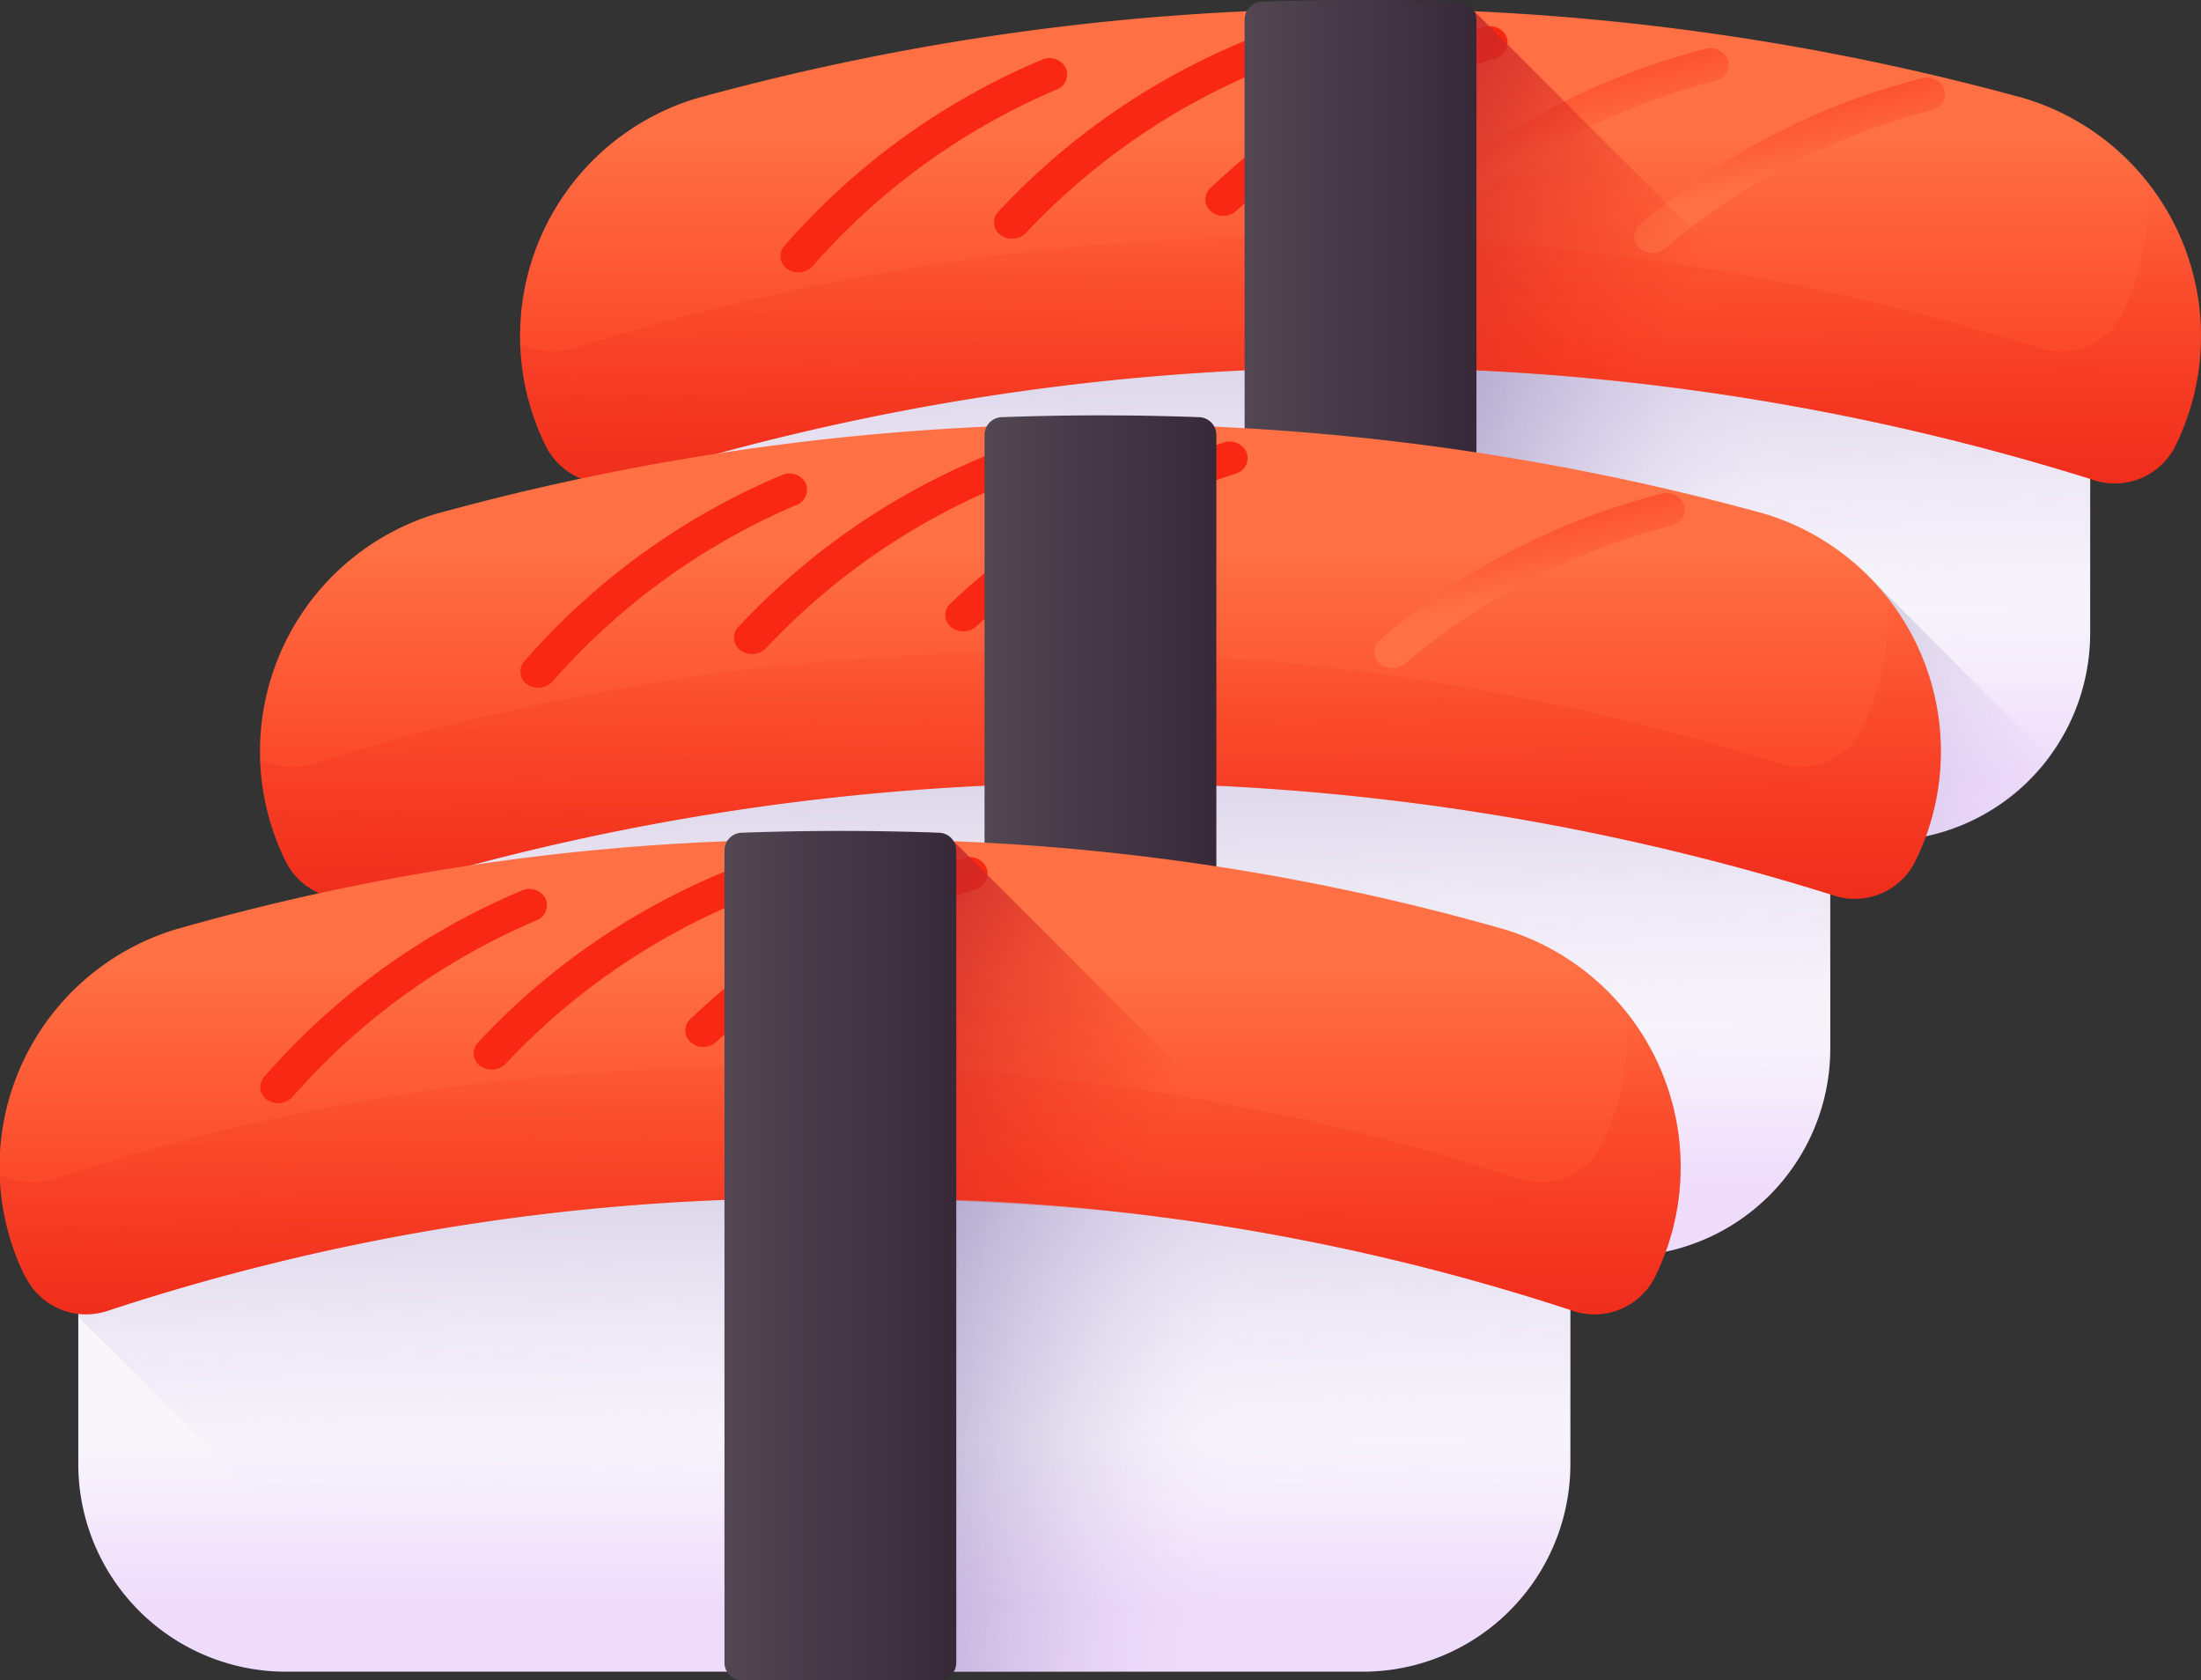 <svg xmlns="http://www.w3.org/2000/svg" xmlns:xlink="http://www.w3.org/1999/xlink" width="23.053" height="17.598" viewBox="0 0 23.053 17.598"><rect x="0" y="0" width="23.053" height="17.598" fill="#333333" stroke="none"/><defs><style>.a{fill:url(#a);}.b,.c,.m,.q{opacity:0.5;}.b{fill:url(#b);}.c{fill:url(#c);}.d{fill:url(#d);}.e{fill:url(#e);}.f{fill:url(#f);}.g{fill:url(#g);}.h{fill:url(#h);}.i{fill:url(#i);}.j{fill:url(#j);}.k{fill:url(#k);}.l{fill:url(#l);}.m{fill:url(#m);}.n{fill:url(#s);}.o{fill:url(#t);}.p{fill:url(#u);}.q{fill:url(#ac);}.r{fill:url(#af);}.s{fill:url(#ag);}.t{fill:url(#ah);}</style><linearGradient id="a" x1="0.5" y1="0.683" x2="0.5" y2="0.91" gradientUnits="objectBoundingBox"><stop offset="0" stop-color="#f8f6fb"/><stop offset="1" stop-color="#efdcfb"/></linearGradient><linearGradient id="b" x1="0.515" y1="0.773" x2="0.489" y2="0.107" gradientUnits="objectBoundingBox"><stop offset="0" stop-color="#efdcfb" stop-opacity="0"/><stop offset="0.289" stop-color="#c7b6df" stop-opacity="0.29"/><stop offset="0.591" stop-color="#a495c7" stop-opacity="0.592"/><stop offset="0.84" stop-color="#8e80b7" stop-opacity="0.839"/><stop offset="1" stop-color="#8679b2"/></linearGradient><linearGradient id="c" x1="0.515" y1="0.516" x2="0.025" y2="0.467" xlink:href="#b"/><linearGradient id="d" x1="0.5" y1="0.263" x2="0.5" y2="1.118" gradientUnits="objectBoundingBox"><stop offset="0" stop-color="#ff7044"/><stop offset="1" stop-color="#f82814"/></linearGradient><linearGradient id="e" x1="0.476" y1="-0.04" x2="0.588" y2="2.539" gradientUnits="objectBoundingBox"><stop offset="0" stop-color="#f82814" stop-opacity="0"/><stop offset="1" stop-color="#c0272d"/></linearGradient><linearGradient id="f" x1="0.711" y1="3.951" x2="0.356" y2="3.334" xlink:href="#d"/><linearGradient id="g" x1="0.701" y1="3.281" x2="0.353" y2="2.638" xlink:href="#d"/><linearGradient id="h" x1="0.637" y1="1.946" x2="0.3" y2="1.249" xlink:href="#d"/><linearGradient id="i" x1="0.524" y1="0.556" x2="0.197" y2="-0.199" xlink:href="#d"/><linearGradient id="j" x1="0.524" y1="0.556" x2="0.197" y2="-0.199" xlink:href="#d"/><linearGradient id="k" x1="0.578" y1="0.665" x2="-0.166" y2="0.342" xlink:href="#e"/><linearGradient id="l" x1="-0.051" y1="0.5" x2="1.157" y2="0.5" gradientUnits="objectBoundingBox"><stop offset="0" stop-color="#534854"/><stop offset="1" stop-color="#342434"/></linearGradient><linearGradient id="m" x1="1.27" y1="0.917" x2="-0.629" y2="0.294" xlink:href="#b"/><linearGradient id="s" x1="0.506" y1="3.75" x2="0.151" y2="3.132" xlink:href="#d"/><linearGradient id="t" x1="0.543" y1="3.123" x2="0.195" y2="2.48" xlink:href="#d"/><linearGradient id="u" x1="0.563" y1="1.868" x2="0.227" y2="1.171" xlink:href="#d"/><linearGradient id="ac" x1="0.515" y1="0.516" x2="0.025" y2="0.467" xlink:href="#b"/><linearGradient id="af" x1="0.301" y1="3.548" x2="-0.054" y2="2.931" xlink:href="#d"/><linearGradient id="ag" x1="0.386" y1="2.964" x2="0.038" y2="2.321" xlink:href="#d"/><linearGradient id="ah" x1="0.49" y1="1.791" x2="0.153" y2="1.094" xlink:href="#d"/></defs><g transform="translate(0 -60.34)"><g transform="translate(5.448 60.34)"><path class="a" d="M152.127,91.894H140.851a2.175,2.175,0,0,1-2.175-2.175V86.34a2.175,2.175,0,0,1,2.175-2.175h11.276A2.175,2.175,0,0,1,154.3,86.34v3.379A2.175,2.175,0,0,1,152.127,91.894Z" transform="translate(-137.856 -83.088)"/><path class="b" d="M152.127,84.165H140.851a2.175,2.175,0,0,0-2.175,2.175v1.837l3.717,3.717h9.735a2.175,2.175,0,0,0,2.175-2.175V86.34A2.175,2.175,0,0,0,152.127,84.165Z" transform="translate(-137.856 -83.088)"/><path class="c" d="M334.784,84.165h-4.8v7.729h4.8a2.175,2.175,0,0,0,2.175-2.175V86.34A2.175,2.175,0,0,0,334.784,84.165Z" transform="translate(-320.512 -83.088)"/><path class="d" d="M120.795,66.939a.708.708,0,0,0,.873.356,25.635,25.635,0,0,1,15.326,0,.708.708,0,0,0,.873-.356,2.6,2.6,0,0,0-1.572-3.633,26.209,26.209,0,0,0-13.929,0A2.6,2.6,0,0,0,120.795,66.939Z" transform="translate(-120.529 -62.273)"/><path class="e" d="M137.6,102.062a2.594,2.594,0,0,1-.253,1.4.708.708,0,0,1-.873.356,25.635,25.635,0,0,0-15.327,0,.707.707,0,0,1-.574-.045,2.6,2.6,0,0,0,.264,1.068.708.708,0,0,0,.873.356,25.635,25.635,0,0,1,15.326,0,.708.708,0,0,0,.873-.356A2.608,2.608,0,0,0,137.6,102.062Z" transform="translate(-120.568 -100.176)"/><g transform="translate(2.728 0.275)"><path class="f" d="M181.085,76.043a.2.2,0,0,1-.139-.029.162.162,0,0,1-.04-.241,7.357,7.357,0,0,1,2.7-1.954.193.193,0,0,1,.25.083.171.171,0,0,1-.1.231,7.1,7.1,0,0,0-2.544,1.839A.2.2,0,0,1,181.085,76.043Z" transform="translate(-180.87 -73.468)"/><path class="g" d="M230.531,70.13a.2.2,0,0,1-.138-.034.162.162,0,0,1-.031-.243,7.357,7.357,0,0,1,2.76-1.862.193.193,0,0,1,.247.091.171.171,0,0,1-.105.228,7.1,7.1,0,0,0-2.6,1.752A.2.2,0,0,1,230.531,70.13Z" transform="translate(-228.085 -67.907)"/><path class="h" d="M279.5,68.4a.2.2,0,0,1-.135-.042.162.162,0,0,1-.017-.244,7.357,7.357,0,0,1,2.868-1.691.193.193,0,0,1,.241.106.171.171,0,0,1-.119.221,7.1,7.1,0,0,0-2.706,1.591A.2.2,0,0,1,279.5,68.4Z" transform="translate(-274.852 -66.414)"/><path class="i" d="M328.69,73.359a.2.2,0,0,1-.133-.049.162.162,0,0,1,0-.245,7.358,7.358,0,0,1,2.956-1.533.193.193,0,0,1,.235.119.171.171,0,0,1-.13.214,7.1,7.1,0,0,0-2.788,1.442A.2.2,0,0,1,328.69,73.359Z" transform="translate(-321.826 -71.295)"/><path class="j" d="M378.832,80.169a.2.2,0,0,1-.133-.049.162.162,0,0,1,0-.245,7.358,7.358,0,0,1,2.956-1.533.193.193,0,0,1,.235.119.171.171,0,0,1-.13.214,7.1,7.1,0,0,0-2.788,1.442A.2.2,0,0,1,378.832,80.169Z" transform="translate(-369.702 -77.797)"/></g><path class="k" d="M329.98,66.3a25.564,25.564,0,0,1,4.822.552l-4.294-4.294q-.262-.011-.528-.017Z" transform="translate(-320.512 -62.438)"/><path class="l" d="M288.588,69.237h2.056a.186.186,0,0,0,.186-.186V60.545a.186.186,0,0,0-.179-.186q-.512-.019-1.035-.019t-1.035.019a.186.186,0,0,0-.179.186v8.505A.186.186,0,0,0,288.588,69.237Z" transform="translate(-280.814 -60.34)"/></g><path class="m" d="M432.057,195.862h.2a2.172,2.172,0,0,0,1.74-.87l-1.935-1.935Z" transform="translate(-412.527 -126.718)"/><g transform="translate(2.724 64.69)"><path class="a" d="M91.863,188.139H80.587a2.175,2.175,0,0,1-2.175-2.175v-3.379a2.175,2.175,0,0,1,2.175-2.175H91.863a2.175,2.175,0,0,1,2.175,2.175v3.379A2.175,2.175,0,0,1,91.863,188.139Z" transform="translate(-77.592 -179.333)"/><path class="b" d="M91.863,180.409H80.587a2.175,2.175,0,0,0-2.175,2.175v1.837l3.717,3.717h9.735a2.175,2.175,0,0,0,2.175-2.175v-3.379A2.175,2.175,0,0,0,91.863,180.409Z" transform="translate(-77.592 -179.332)"/><path class="c" d="M274.52,180.409h-4.8v7.729h4.8a2.175,2.175,0,0,0,2.175-2.175v-3.379A2.175,2.175,0,0,0,274.52,180.409Z" transform="translate(-260.248 -179.332)"/><path class="d" d="M60.53,163.183a.708.708,0,0,0,.873.356,25.635,25.635,0,0,1,15.326,0,.708.708,0,0,0,.873-.356,2.6,2.6,0,0,0-1.572-3.633,26.209,26.209,0,0,0-13.929,0A2.6,2.6,0,0,0,60.53,163.183Z" transform="translate(-60.264 -158.517)"/><path class="e" d="M77.333,198.306a2.594,2.594,0,0,1-.253,1.4.708.708,0,0,1-.873.356,25.634,25.634,0,0,0-15.326,0,.708.708,0,0,1-.574-.045,2.6,2.6,0,0,0,.264,1.068.708.708,0,0,0,.873.356,25.634,25.634,0,0,1,15.326,0,.708.708,0,0,0,.873-.356A2.608,2.608,0,0,0,77.333,198.306Z" transform="translate(-60.304 -196.42)"/><g transform="translate(2.728 0.275)"><path class="n" d="M120.82,172.287a.2.2,0,0,1-.139-.029.162.162,0,0,1-.04-.241,7.357,7.357,0,0,1,2.7-1.954.193.193,0,0,1,.25.083.171.171,0,0,1-.1.231,7.1,7.1,0,0,0-2.544,1.839A.2.2,0,0,1,120.82,172.287Z" transform="translate(-120.605 -169.712)"/><path class="o" d="M170.266,166.376a.2.2,0,0,1-.138-.034.162.162,0,0,1-.031-.243,7.357,7.357,0,0,1,2.76-1.862.193.193,0,0,1,.247.091.171.171,0,0,1-.105.228,7.1,7.1,0,0,0-2.6,1.752A.2.2,0,0,1,170.266,166.376Z" transform="translate(-167.82 -164.153)"/><path class="p" d="M219.236,164.646a.2.2,0,0,1-.135-.042.162.162,0,0,1-.017-.244,7.358,7.358,0,0,1,2.868-1.691.193.193,0,0,1,.241.106.172.172,0,0,1-.119.221,7.1,7.1,0,0,0-2.706,1.591A.2.2,0,0,1,219.236,164.646Z" transform="translate(-214.587 -162.659)"/><path class="i" d="M268.426,169.6a.2.2,0,0,1-.133-.049.162.162,0,0,1,0-.245,7.358,7.358,0,0,1,2.956-1.533.193.193,0,0,1,.235.119.171.171,0,0,1-.13.214,7.1,7.1,0,0,0-2.788,1.442A.2.2,0,0,1,268.426,169.6Z" transform="translate(-261.562 -167.539)"/><path class="i" d="M318.568,176.414a.2.2,0,0,1-.133-.049.162.162,0,0,1,0-.245,7.358,7.358,0,0,1,2.956-1.533.193.193,0,0,1,.235.119.171.171,0,0,1-.13.214,7.1,7.1,0,0,0-2.788,1.442A.2.2,0,0,1,318.568,176.414Z" transform="translate(-309.438 -174.042)"/></g><path class="k" d="M269.716,162.54a25.566,25.566,0,0,1,4.822.552l-4.294-4.294q-.262-.011-.528-.017Z" transform="translate(-260.248 -158.682)"/><path class="l" d="M228.324,165.482h2.056a.186.186,0,0,0,.186-.186V156.79a.186.186,0,0,0-.179-.186q-.512-.019-1.035-.019t-1.035.019a.186.186,0,0,0-.179.186V165.3A.186.186,0,0,0,228.324,165.482Z" transform="translate(-220.55 -156.585)"/></g><path class="m" d="M371.667,292.139h.2a2.172,2.172,0,0,0,1.74-.87l-1.935-1.935Z" transform="translate(-354.867 -218.643)"/><g transform="translate(0 69.041)"><path class="a" d="M31.6,284.383H20.322a2.175,2.175,0,0,1-2.175-2.175v-3.379a2.175,2.175,0,0,1,2.175-2.175H31.6a2.175,2.175,0,0,1,2.175,2.175v3.379A2.175,2.175,0,0,1,31.6,284.383Z" transform="translate(-17.327 -275.577)"/><path class="b" d="M31.6,276.654H20.322a2.175,2.175,0,0,0-2.175,2.175v1.837l3.717,3.717H31.6a2.175,2.175,0,0,0,2.175-2.175v-3.379A2.175,2.175,0,0,0,31.6,276.654Z" transform="translate(-17.327 -275.577)"/><path class="q" d="M214.255,276.654h-4.8v7.729h4.8a2.175,2.175,0,0,0,2.175-2.175v-3.379A2.175,2.175,0,0,0,214.255,276.654Z" transform="translate(-199.983 -275.577)"/><path class="d" d="M.266,259.428a.708.708,0,0,0,.873.356A23.5,23.5,0,0,1,8.8,258.612a23.5,23.5,0,0,1,7.663,1.172.708.708,0,0,0,.873-.356,2.6,2.6,0,0,0-1.572-3.633,24.419,24.419,0,0,0-6.965-.942,24.419,24.419,0,0,0-6.965.942,2.6,2.6,0,0,0-1.572,3.633Z" transform="translate(0 -254.761)"/><path class="e" d="M17.069,294.55a2.594,2.594,0,0,1-.253,1.4.708.708,0,0,1-.873.356,23.5,23.5,0,0,0-7.663-1.172,23.5,23.5,0,0,0-7.663,1.172.707.707,0,0,1-.574-.045,2.6,2.6,0,0,0,.264,1.068.708.708,0,0,0,.873.356,23.5,23.5,0,0,1,7.663-1.172,23.5,23.5,0,0,1,7.663,1.172.708.708,0,0,0,.873-.356A2.608,2.608,0,0,0,17.069,294.55Z" transform="translate(-0.04 -292.664)"/><g transform="translate(2.728 0.275)"><path class="r" d="M60.556,268.532a.2.2,0,0,1-.139-.029.162.162,0,0,1-.04-.241,7.357,7.357,0,0,1,2.7-1.954.193.193,0,0,1,.25.083.171.171,0,0,1-.1.231,7.1,7.1,0,0,0-2.544,1.839A.2.2,0,0,1,60.556,268.532Z" transform="translate(-60.341 -265.957)"/><path class="s" d="M110,262.619a.2.2,0,0,1-.138-.034.162.162,0,0,1-.031-.243,7.357,7.357,0,0,1,2.76-1.862.193.193,0,0,1,.247.091.171.171,0,0,1-.105.228,7.1,7.1,0,0,0-2.6,1.752A.2.2,0,0,1,110,262.619Z" transform="translate(-107.556 -260.396)"/><path class="t" d="M158.972,260.89a.2.2,0,0,1-.135-.042.162.162,0,0,1-.017-.244,7.358,7.358,0,0,1,2.868-1.691.193.193,0,0,1,.241.106.171.171,0,0,1-.119.221,7.1,7.1,0,0,0-2.706,1.591A.2.2,0,0,1,158.972,260.89Z" transform="translate(-154.323 -258.902)"/><path class="j" d="M208.162,265.847a.2.2,0,0,1-.133-.049.162.162,0,0,1,0-.245,7.358,7.358,0,0,1,2.956-1.533.193.193,0,0,1,.235.119.172.172,0,0,1-.131.214A7.1,7.1,0,0,0,208.3,265.8.2.2,0,0,1,208.162,265.847Z" transform="translate(-201.298 -263.783)"/><path class="i" d="M258.3,272.658a.2.2,0,0,1-.133-.049.162.162,0,0,1,0-.245,7.357,7.357,0,0,1,2.956-1.533.193.193,0,0,1,.235.119.172.172,0,0,1-.13.214,7.1,7.1,0,0,0-2.788,1.442A.2.2,0,0,1,258.3,272.658Z" transform="translate(-249.174 -270.286)"/></g><path class="k" d="M209.451,258.785a25.562,25.562,0,0,1,4.822.552l-4.294-4.294q-.262-.011-.528-.017Z" transform="translate(-199.983 -254.927)"/><path class="l" d="M168.059,261.725h2.056a.186.186,0,0,0,.186-.186v-8.505a.186.186,0,0,0-.179-.186q-.512-.019-1.035-.019t-1.035.019a.186.186,0,0,0-.179.186v8.505a.186.186,0,0,0,.186.186Z" transform="translate(-160.285 -252.828)"/></g></g></svg>